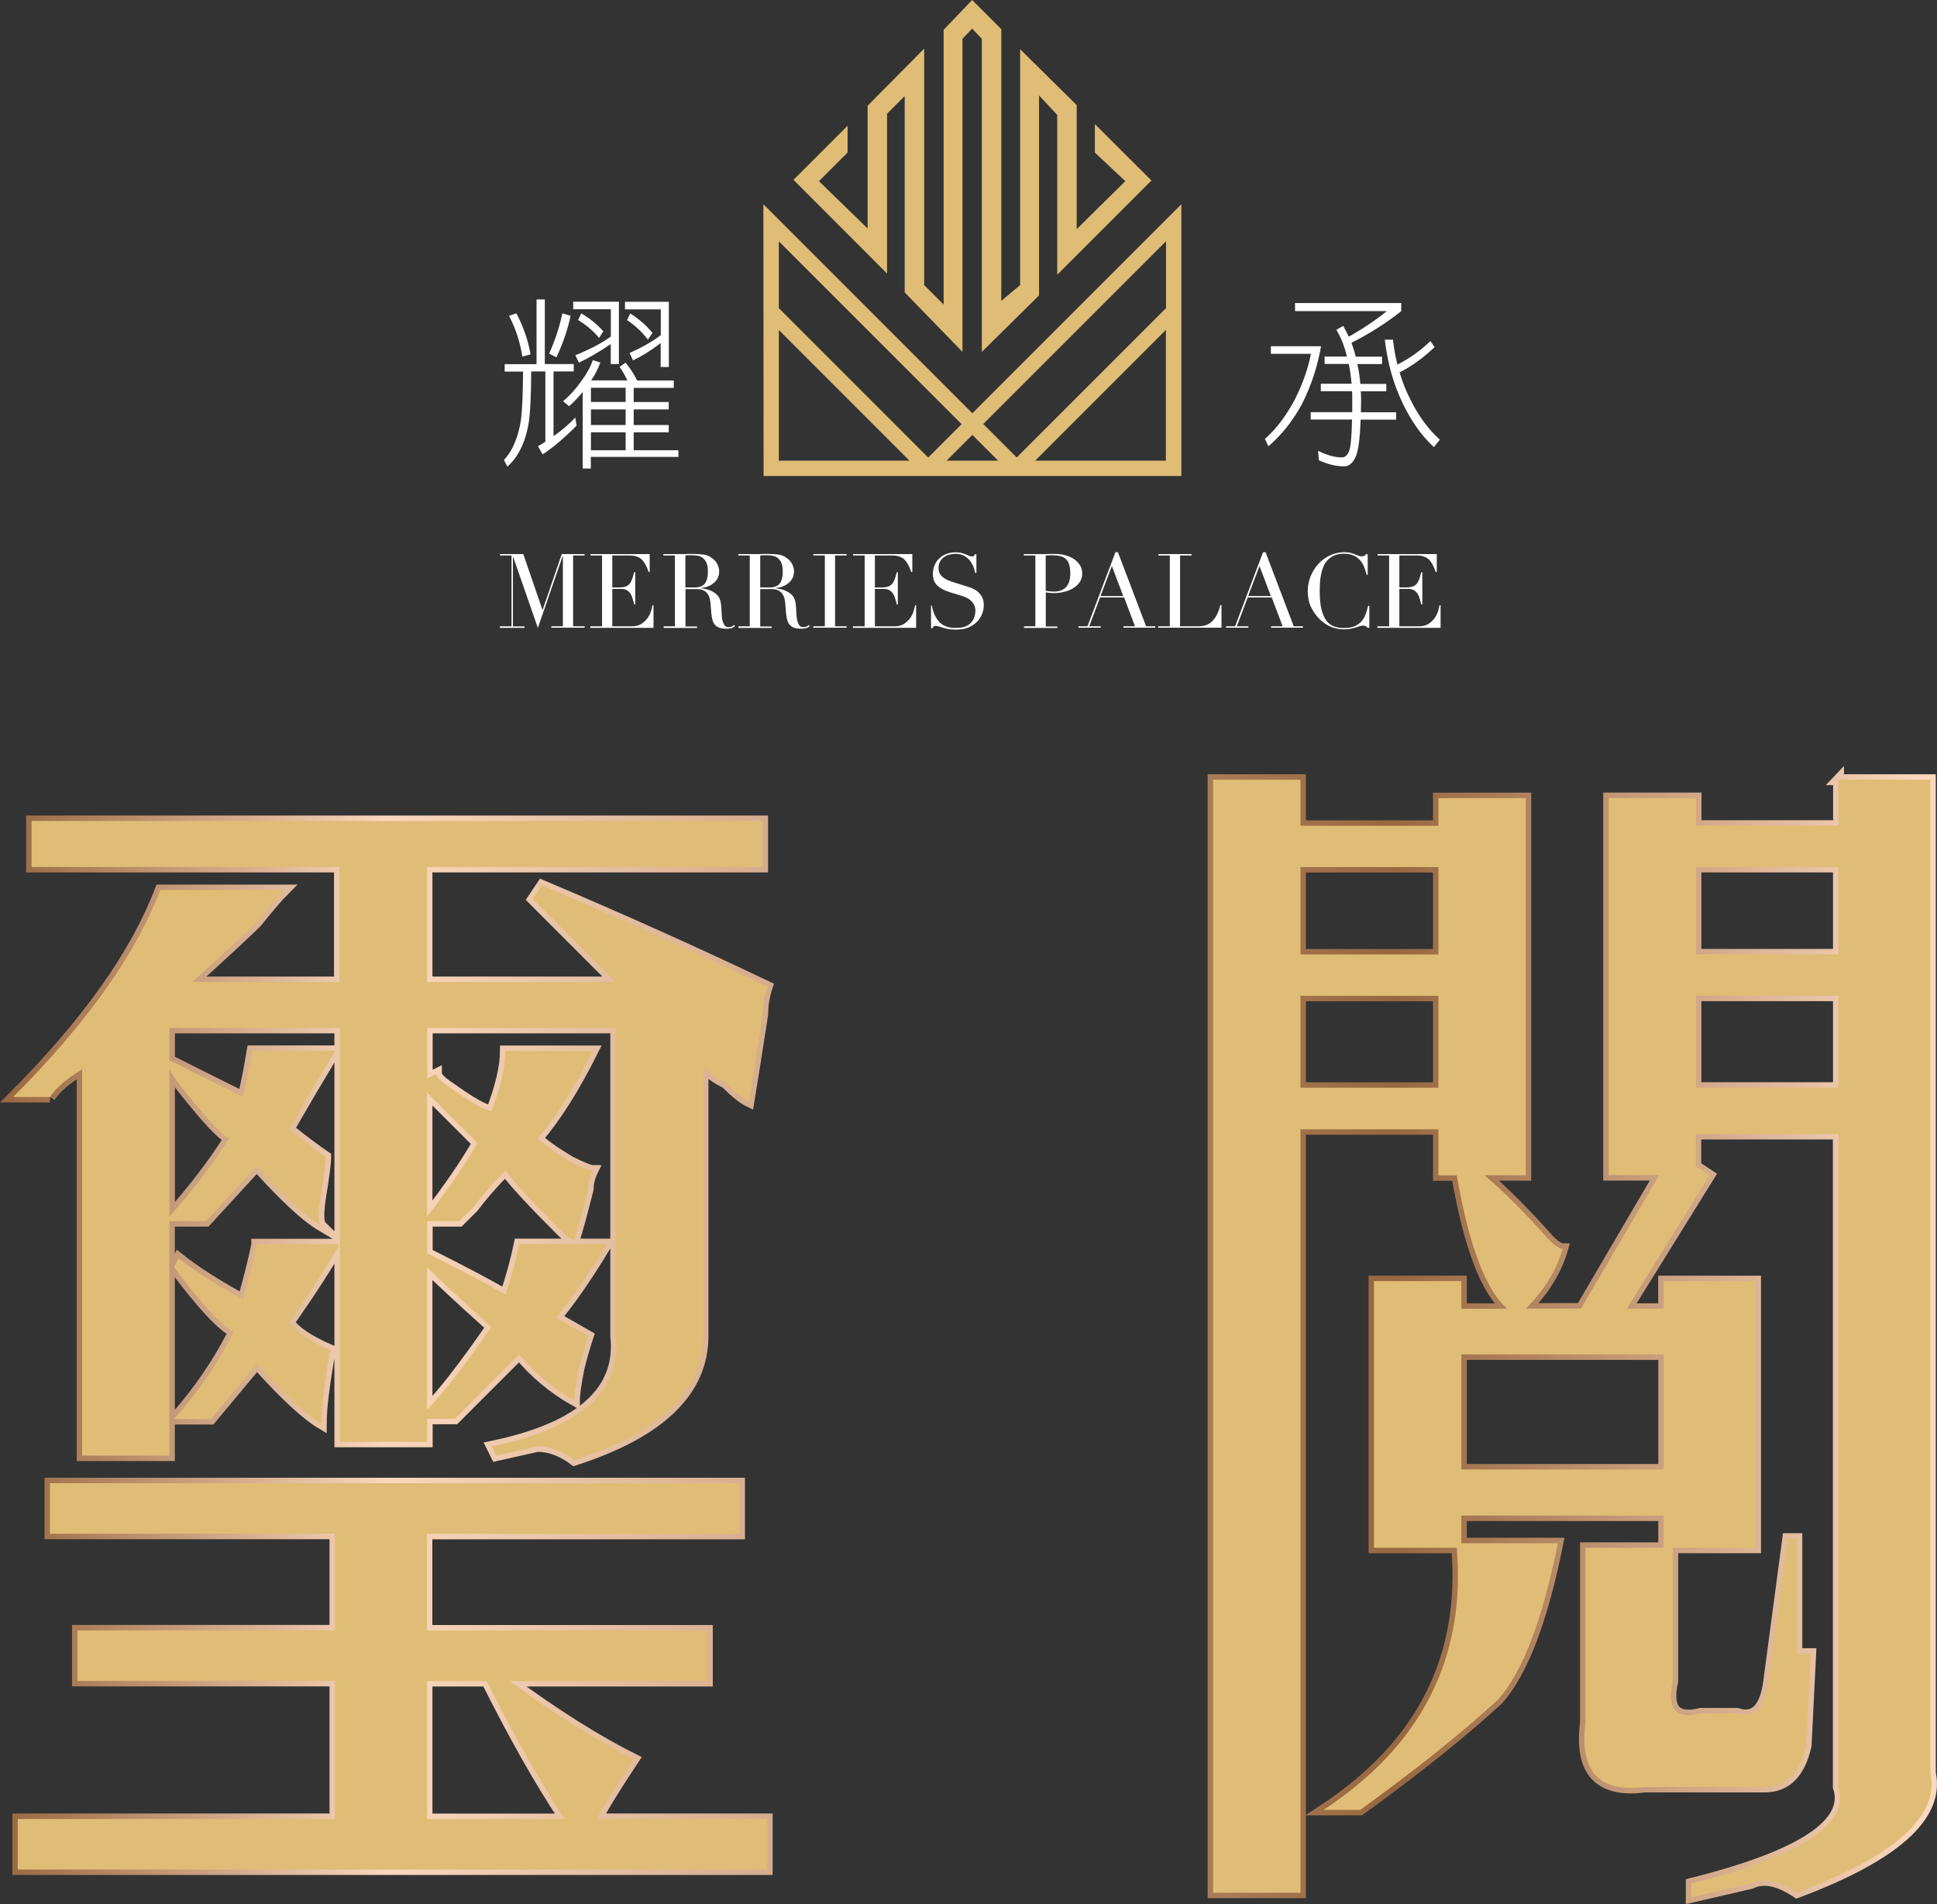 <?xml version="1.0" encoding="UTF-8"?>
<svg id="_圖層_2" data-name="圖層 2" xmlns="http://www.w3.org/2000/svg" xmlns:xlink="http://www.w3.org/1999/xlink" viewBox="0 0 178.05 174.99">
  <rect x="0" y="0" width="178.05" height="174.99" fill="#333333" stroke="none"/>
  <defs>
    <style>
      .cls-1 {
        fill: #fff;
      }

      .cls-2 {
        fill: none;
        stroke: url(#_未命名漸層_48);
        stroke-miterlimit: 10;
      }

      .cls-3 {
        fill: url(#_新增漸層色票_4);
      }

      .cls-4 {
        fill: #e0bd76;
      }
    </style>
    <linearGradient id="_新增漸層色票_4" data-name="新增漸層色票 4" x1="136.88" y1="46.17" x2="41.98" y2="197.18" gradientUnits="userSpaceOnUse">
      <stop offset=".01" stop-color="#fad7bd"/>
      <stop offset=".28" stop-color="#97673f"/>
      <stop offset=".8" stop-color="#fad7bd"/>
      <stop offset="1" stop-color="#97673f"/>
    </linearGradient>
    <linearGradient id="_未命名漸層_48" data-name="未命名漸層 48" x1="0" y1="123.07" x2="178.05" y2="123.07" gradientUnits="userSpaceOnUse">
      <stop offset="0" stop-color="#97673f"/>
      <stop offset=".2" stop-color="#fad7bd"/>
      <stop offset=".72" stop-color="#97673f"/>
      <stop offset=".99" stop-color="#fad7bd"/>
    </linearGradient>
  </defs>
  <g id="_圖層_4" data-name="圖層 4">
    <g>
      <g>
        <g>
          <path class="cls-3" d="M4.59,100.82H1.21c6.76-6.76,11.26-13.1,13.52-19.02h11.41c-.57,.57-1.41,1.55-2.54,2.96-.85,.84-2.82,2.68-5.92,5.49h13.52v-10.57H2.9v-4.23H70.1v4.23h-30.85v10.57h17.33c-2.54-2.54-5.07-5.07-7.61-7.61l.85-1.27c7.32,3.1,14.22,6.2,20.71,9.3-.28,.85-.42,1.69-.42,2.54-.57,3.66-.99,6.34-1.27,8.03-.57-.28-1.27-.85-2.11-1.69-1.13-.56-1.84-1.12-2.11-1.69v24.93c0,5.07-3.95,8.88-11.83,11.41-1.13-.85-2.26-1.27-3.38-1.27l-3.8,.85-.42-.85c8.17-1.69,11.97-5.07,11.41-10.14v-28.32h-17.33v4.65l.85-.42c0,.28,.42,.71,1.27,1.27,1.97,1.41,3.24,2.11,3.8,2.11,.85-2.25,1.27-4.08,1.27-5.49h8.03c-1.69,3.38-3.38,6.06-5.07,8.03,.56,.57,1.55,1.27,2.96,2.11,1.12,.57,1.83,.85,2.11,.85-.28,.57-.42,1.13-.42,1.69-.57,2.26-.99,3.8-1.27,4.65-.28,0-.71-.28-1.27-.85-2.54-2.54-4.23-4.36-5.07-5.49-1.13,1.13-2.11,2.26-2.96,3.38l-1.27,1.27h-2.96v2.96c3.38,1.69,5.77,2.96,7.19,3.8,.56-1.69,.98-3.23,1.27-4.65h8.03c-1.69,2.82-3.24,5.07-4.65,6.76l2.96,1.69c-.28,.85-.57,1.84-.85,2.96-.28,1.41-.42,2.4-.42,2.96-1.97-1.12-3.66-2.54-5.07-4.23-1.97,1.97-3.95,3.95-5.92,5.92h-2.54v2.11h-8.03v-38.04H15.58v2.96c2.25,1.13,4.5,2.26,6.76,3.38,.28-1.12,.56-2.54,.84-4.23h7.61c-1.69,2.82-3.1,5.22-4.23,7.19,1.41,1.13,2.54,1.97,3.38,2.54,0,.57-.15,1.69-.42,3.38-.28,1.69-.28,2.68,0,2.96-1.41-.84-3.38-2.67-5.92-5.49l-4.65,5.07h-3.38v21.55H7.55v-35.5c-1.41,.85-2.4,1.69-2.96,2.54Zm63.39,35.5v4.65h-28.74v8.88h25.78v4.65h-18.17c4.23,3.1,8.03,5.49,11.41,7.18-1.69,2.54-2.82,4.37-3.38,5.49h15.64v4.65H1.63v-4.65H30.79v-12.68H7.12v-4.65H30.79v-8.88H4.59v-4.65h63.39ZM15.58,98.29v13.52c2.25-2.54,4.08-4.93,5.49-7.19-.57-.28-1.55-1.27-2.96-2.96-1.41-1.69-2.26-2.81-2.54-3.38Zm8.03,16.06h7.61c-1.13,1.97-2.68,4.37-4.65,7.19,.56,.84,1.83,1.69,3.8,2.54-.57,3.1-.84,5.36-.84,6.76-1.41-.84-3.38-2.67-5.92-5.49l-4.23,5.07h-3.38c2.25-2.54,4.08-5.21,5.49-8.03-1.13-.56-2.96-2.54-5.49-5.92l.42-.84c1.41,1.13,3.38,2.4,5.92,3.8,.56-1.97,.98-3.66,1.27-5.07Zm15.64-13.95v11.41c1.97-2.54,3.52-4.79,4.65-6.76l-4.65-4.65Zm0,16.06v13.1c1.41-1.41,3.38-3.94,5.92-7.61-2.82-2.54-4.79-4.37-5.92-5.49Zm5.49,38.04h-5.49v12.68h12.68c-2.26-3.38-4.65-7.61-7.19-12.68Zm124.25-82.84h8.45v91.29c.85,3.94-3.24,7.61-12.26,10.99-1.69-1.13-3.1-1.41-4.23-.84l-5.49,1.27v-1.27c10.14-2.54,14.65-5.49,13.52-8.87v-60.01h-13.1v2.96l1.27,.84-7.61,12.26h3.38v-2.54h8.45v24.51h-7.61v12.26c-.57,2.54,.28,3.53,2.54,2.96h3.38c1.69,.57,2.67-.56,2.96-3.38l1.69-12.68h.84v10.57h1.27l-.42,8.45c-.57,2.54-1.83,3.8-3.8,3.8h-10.99c-4.23,.56-6.06-1.41-5.49-5.92v-16.06h7.19v-2.96h-18.6v2.54h8.87c-1.41,7.05-3.24,11.83-5.49,14.37-3.38,3.1-7.61,6.48-12.68,10.14h-3.38c9.01-5.92,13.1-13.95,12.26-24.09h-7.61v-24.51h8.03v2.54h4.23c-1.97-1.69-3.53-5.77-4.65-12.26h-1.69v-4.23h-12.68v70.16h-8.03V71.66h8.03v4.23h12.68v-2.54h8.03v34.66h-3.8c1.69,1.41,3.66,3.38,5.92,5.92,.56,.57,.98,.84,1.27,.84-.57,1.98-1.69,3.8-3.38,5.49h5.07l7.19-12.26h-4.65v-34.66h8.03v2.54h13.1v-4.23Zm-36.77,8.03h-12.68v8.03h12.68v-8.03Zm-12.68,11.83v8.45h12.68v-8.45h-12.68Zm14.79,32.96v10.57h18.6v-10.57h-18.6Zm34.66-44.8h-13.1v8.03h13.1v-8.03Zm-13.1,11.83v8.45h13.1v-8.45h-13.1Z"/>
          <path class="cls-2" d="M4.59,100.82H1.21c6.76-6.76,11.26-13.1,13.52-19.02h11.41c-.57,.57-1.41,1.55-2.54,2.96-.85,.84-2.82,2.68-5.92,5.49h13.52v-10.57H2.9v-4.23H70.1v4.23h-30.85v10.57h17.33c-2.54-2.54-5.07-5.07-7.61-7.61l.85-1.27c7.32,3.1,14.22,6.2,20.71,9.3-.28,.85-.42,1.69-.42,2.54-.57,3.66-.99,6.34-1.27,8.03-.57-.28-1.27-.85-2.11-1.69-1.13-.56-1.84-1.12-2.11-1.69v24.93c0,5.07-3.95,8.88-11.83,11.41-1.13-.85-2.26-1.27-3.38-1.27l-3.8,.85-.42-.85c8.17-1.69,11.97-5.07,11.41-10.14v-28.32h-17.33v4.65l.85-.42c0,.28,.42,.71,1.27,1.27,1.97,1.41,3.24,2.11,3.8,2.11,.85-2.25,1.27-4.08,1.27-5.49h8.03c-1.69,3.38-3.38,6.06-5.07,8.03,.56,.57,1.55,1.27,2.96,2.11,1.12,.57,1.83,.85,2.11,.85-.28,.57-.42,1.13-.42,1.69-.57,2.26-.99,3.8-1.27,4.65-.28,0-.71-.28-1.27-.85-2.54-2.54-4.23-4.36-5.07-5.49-1.13,1.13-2.11,2.26-2.96,3.38l-1.27,1.27h-2.96v2.96c3.38,1.69,5.77,2.96,7.19,3.8,.56-1.69,.98-3.23,1.27-4.65h8.03c-1.69,2.82-3.24,5.07-4.65,6.76l2.96,1.69c-.28,.85-.57,1.84-.85,2.96-.28,1.41-.42,2.4-.42,2.96-1.97-1.12-3.66-2.54-5.07-4.23-1.97,1.97-3.95,3.95-5.92,5.92h-2.54v2.11h-8.03v-38.04H15.58v2.96c2.25,1.13,4.5,2.26,6.76,3.38,.28-1.12,.56-2.54,.84-4.23h7.61c-1.69,2.82-3.1,5.22-4.23,7.19,1.41,1.13,2.54,1.97,3.38,2.54,0,.57-.15,1.69-.42,3.38-.28,1.69-.28,2.68,0,2.96-1.41-.84-3.38-2.67-5.92-5.49l-4.65,5.07h-3.38v21.55H7.55v-35.5c-1.41,.85-2.4,1.69-2.96,2.54Zm63.39,35.5v4.65h-28.74v8.88h25.78v4.65h-18.17c4.23,3.1,8.03,5.49,11.41,7.18-1.69,2.54-2.82,4.37-3.38,5.49h15.64v4.65H1.63v-4.65H30.79v-12.68H7.12v-4.65H30.79v-8.88H4.59v-4.65h63.39ZM15.58,98.29v13.52c2.25-2.54,4.08-4.93,5.49-7.19-.57-.28-1.55-1.27-2.96-2.96-1.41-1.69-2.26-2.81-2.54-3.38Zm8.03,16.06h7.61c-1.13,1.97-2.68,4.37-4.65,7.19,.56,.84,1.83,1.69,3.8,2.54-.57,3.1-.84,5.36-.84,6.76-1.41-.84-3.38-2.67-5.92-5.49l-4.23,5.07h-3.38c2.25-2.54,4.08-5.21,5.49-8.03-1.13-.56-2.96-2.54-5.49-5.92l.42-.84c1.41,1.13,3.38,2.4,5.92,3.8,.56-1.97,.98-3.66,1.27-5.07Zm15.64-13.95v11.41c1.97-2.54,3.52-4.79,4.65-6.76l-4.65-4.65Zm0,16.06v13.1c1.41-1.41,3.38-3.94,5.92-7.61-2.82-2.54-4.79-4.37-5.92-5.49Zm5.49,38.04h-5.49v12.68h12.68c-2.26-3.38-4.65-7.61-7.19-12.68Zm124.25-82.84h8.45v91.29c.85,3.94-3.24,7.61-12.26,10.99-1.69-1.13-3.1-1.41-4.23-.84l-5.49,1.27v-1.27c10.14-2.54,14.65-5.49,13.52-8.87v-60.01h-13.1v2.96l1.27,.84-7.61,12.26h3.38v-2.54h8.45v24.51h-7.61v12.26c-.57,2.54,.28,3.53,2.54,2.96h3.38c1.69,.57,2.67-.56,2.96-3.38l1.69-12.68h.84v10.57h1.27l-.42,8.45c-.57,2.54-1.83,3.8-3.8,3.8h-10.99c-4.23,.56-6.06-1.41-5.49-5.92v-16.06h7.19v-2.96h-18.6v2.54h8.87c-1.41,7.05-3.24,11.83-5.49,14.37-3.38,3.1-7.61,6.48-12.68,10.14h-3.38c9.01-5.92,13.1-13.95,12.26-24.09h-7.61v-24.51h8.03v2.54h4.23c-1.97-1.69-3.53-5.77-4.65-12.26h-1.69v-4.23h-12.68v70.16h-8.03V71.66h8.03v4.23h12.68v-2.54h8.03v34.66h-3.8c1.69,1.41,3.66,3.38,5.92,5.92,.56,.57,.98,.84,1.27,.84-.57,1.98-1.69,3.8-3.38,5.49h5.07l7.19-12.26h-4.65v-34.66h8.03v2.54h13.1v-4.23Zm-36.77,8.03h-12.68v8.03h12.68v-8.03Zm-12.68,11.83v8.45h12.68v-8.45h-12.68Zm14.79,32.96v10.57h18.6v-10.57h-18.6Zm34.66-44.8h-13.1v8.03h13.1v-8.03Zm-13.1,11.83v8.45h13.1v-8.45h-13.1Z"/>
        </g>
        <path class="cls-4" d="M4.59,100.82H1.21c6.76-6.76,11.26-13.1,13.52-19.02h11.41c-.57,.57-1.41,1.55-2.54,2.96-.85,.84-2.82,2.68-5.92,5.49h13.52v-10.57H2.9v-4.23H70.1v4.23h-30.85v10.57h17.33c-2.54-2.54-5.07-5.07-7.61-7.61l.85-1.27c7.32,3.1,14.22,6.2,20.71,9.3-.28,.85-.42,1.69-.42,2.54-.57,3.66-.99,6.34-1.27,8.03-.57-.28-1.27-.85-2.11-1.69-1.13-.56-1.84-1.12-2.11-1.69v24.93c0,5.07-3.95,8.88-11.83,11.41-1.13-.85-2.26-1.27-3.38-1.27l-3.8,.85-.42-.85c8.17-1.69,11.97-5.07,11.41-10.14v-28.32h-17.33v4.65l.85-.42c0,.28,.42,.71,1.27,1.27,1.97,1.41,3.24,2.11,3.8,2.11,.85-2.25,1.27-4.08,1.27-5.49h8.03c-1.69,3.38-3.38,6.06-5.07,8.03,.56,.57,1.55,1.27,2.96,2.11,1.12,.57,1.83,.85,2.11,.85-.28,.57-.42,1.13-.42,1.69-.57,2.26-.99,3.8-1.27,4.65-.28,0-.71-.28-1.27-.85-2.54-2.54-4.23-4.36-5.07-5.49-1.13,1.13-2.11,2.26-2.96,3.38l-1.27,1.27h-2.96v2.96c3.38,1.69,5.77,2.96,7.19,3.8,.56-1.69,.98-3.23,1.27-4.65h8.03c-1.69,2.82-3.24,5.07-4.65,6.76l2.96,1.69c-.28,.85-.57,1.84-.85,2.96-.28,1.41-.42,2.4-.42,2.96-1.97-1.12-3.66-2.54-5.07-4.23-1.97,1.97-3.95,3.95-5.92,5.92h-2.54v2.11h-8.03v-38.04H15.58v2.96c2.25,1.13,4.5,2.26,6.76,3.38,.28-1.12,.56-2.54,.84-4.23h7.61c-1.69,2.82-3.1,5.22-4.23,7.19,1.41,1.13,2.54,1.97,3.38,2.54,0,.57-.15,1.69-.42,3.38-.28,1.69-.28,2.68,0,2.96-1.41-.84-3.38-2.67-5.92-5.49l-4.65,5.07h-3.38v21.55H7.55v-35.5c-1.41,.85-2.4,1.69-2.96,2.54Zm63.39,35.5v4.65h-28.74v8.88h25.78v4.65h-18.17c4.23,3.1,8.03,5.49,11.41,7.18-1.69,2.54-2.82,4.37-3.38,5.49h15.64v4.65H1.63v-4.65H30.79v-12.68H7.12v-4.65H30.79v-8.88H4.59v-4.65h63.39ZM15.58,98.29v13.52c2.25-2.54,4.08-4.93,5.49-7.19-.57-.28-1.55-1.27-2.96-2.96-1.41-1.69-2.26-2.81-2.54-3.38Zm8.03,16.06h7.61c-1.13,1.97-2.68,4.37-4.65,7.19,.56,.84,1.83,1.69,3.8,2.54-.57,3.1-.84,5.36-.84,6.76-1.41-.84-3.38-2.67-5.92-5.49l-4.23,5.07h-3.38c2.25-2.54,4.08-5.21,5.49-8.03-1.13-.56-2.96-2.54-5.49-5.92l.42-.84c1.41,1.13,3.38,2.4,5.92,3.8,.56-1.97,.98-3.66,1.27-5.07Zm15.64-13.95v11.41c1.97-2.54,3.52-4.79,4.65-6.76l-4.65-4.65Zm0,16.06v13.1c1.41-1.41,3.38-3.94,5.92-7.61-2.82-2.54-4.79-4.37-5.92-5.49Zm5.49,38.04h-5.49v12.68h12.68c-2.26-3.38-4.65-7.61-7.19-12.68Zm124.25-82.84h8.45v91.29c.85,3.94-3.24,7.61-12.26,10.99-1.69-1.13-3.1-1.41-4.23-.84l-5.49,1.27v-1.27c10.14-2.54,14.65-5.49,13.52-8.87v-60.01h-13.1v2.96l1.27,.84-7.61,12.26h3.38v-2.54h8.45v24.51h-7.61v12.26c-.57,2.54,.28,3.53,2.54,2.96h3.38c1.69,.57,2.67-.56,2.96-3.38l1.69-12.68h.84v10.57h1.27l-.42,8.45c-.57,2.54-1.83,3.8-3.8,3.8h-10.99c-4.23,.56-6.06-1.41-5.49-5.92v-16.06h7.19v-2.96h-18.6v2.54h8.87c-1.41,7.05-3.24,11.83-5.49,14.37-3.38,3.1-7.61,6.48-12.68,10.14h-3.38c9.01-5.92,13.1-13.95,12.26-24.09h-7.61v-24.51h8.03v2.54h4.23c-1.97-1.69-3.53-5.77-4.65-12.26h-1.69v-4.23h-12.68v70.16h-8.03V71.66h8.03v4.23h12.68v-2.54h8.03v34.66h-3.8c1.69,1.41,3.66,3.38,5.92,5.92,.56,.57,.98,.84,1.27,.84-.57,1.98-1.69,3.8-3.38,5.49h5.07l7.19-12.26h-4.65v-34.66h8.03v2.54h13.1v-4.23Zm-36.77,8.03h-12.68v8.03h12.68v-8.03Zm-12.68,11.83v8.45h12.68v-8.45h-12.68Zm14.79,32.96v10.57h18.6v-10.57h-18.6Zm34.66-44.8h-13.1v8.03h13.1v-8.03Zm-13.1,11.83v8.45h13.1v-8.45h-13.1Z"/>
      </g>
      <g>
        <polygon class="cls-4" points="77.91 11.56 77.91 14.02 75.28 16.65 79.75 21 79.75 9.72 84.95 4.47 84.95 26.2 86.74 27.99 86.74 2.74 89.36 0 92.04 2.68 92.04 27.65 93.77 26.2 93.77 4.52 98.97 9.66 98.97 21.06 103.44 16.65 100.64 14.02 100.64 11.4 105.84 16.59 97.18 25.25 97.18 10.56 95.51 8.77 95.51 27.15 90.25 32.34 90.25 3.57 89.36 2.63 88.47 3.57 88.47 32.34 83.16 26.87 83.16 8.83 81.54 10.45 81.54 25.14 72.94 16.53 77.91 11.56"/>
        <path class="cls-4" d="M70.19,43.75l-.02-24.98,19.21,19.21,19.21-19.21v24.98h-38.39Zm24.96-1.41h12.02v-12.02l-12.02,12.02Zm-8.14,0h4.74l-2.37-2.37-2.37,2.37Zm-15.41,0h12l-12.01-12.01v12.01Zm18.79-3.37l3.07,3.07,13.72-13.72v-6.15l-16.8,16.8Zm-18.79-10.64l13.72,13.72,3.07-3.07-16.8-16.8v6.15Z"/>
      </g>
      <g>
        <path class="cls-1" d="M45.96,57.56h1.06v-6.51h-1.06v-.13h2.14l1.76,5.12h.02l1.76-5.12h2.1v.13h-1.06v6.51h1.06v.13h-3.06v-.13h1.06v-6.45h-.02l-2.28,6.6-2.27-6.53h-.02v6.39h1.06v.13h-2.26v-.13Z"/>
        <path class="cls-1" d="M54.28,57.56h1.06v-6.51h-1.06v-.13h5.44v1.65h-.1c-.08-.25-.17-.46-.27-.65-.1-.19-.21-.35-.34-.48-.13-.13-.29-.23-.48-.29-.18-.06-.41-.1-.67-.1h-1.58v2.94h.62c.21,0,.39-.02,.53-.06,.15-.04,.27-.11,.38-.21,.11-.1,.19-.25,.27-.43,.07-.18,.14-.41,.21-.7h.1v2.96h-.1c-.04-.18-.09-.36-.14-.53-.05-.17-.11-.32-.2-.46-.09-.13-.2-.24-.34-.32-.14-.08-.33-.12-.56-.12h-.77v3.44h1.8c.35,0,.64-.07,.87-.22,.23-.15,.42-.33,.57-.53,.15-.21,.25-.42,.32-.64,.07-.22,.11-.41,.13-.55h.1v2.08h-5.81v-.13Z"/>
        <path class="cls-1" d="M60.98,57.56h1.06v-6.51h-1.06v-.13h1.81c.08,0,.15,0,.23,0,.08,0,.15,0,.23-.01,.08,0,.15,0,.23,0,.08,0,.15,0,.23,0,.37,0,.7,.02,.99,.06,.29,.04,.55,.16,.8,.36,.22,.17,.38,.37,.47,.58,.09,.22,.14,.42,.14,.61,0,.1-.02,.22-.05,.37-.04,.15-.11,.3-.23,.46-.12,.16-.29,.3-.51,.43-.22,.13-.52,.22-.88,.26v.02c.1,.01,.24,.04,.41,.07,.17,.04,.35,.09,.53,.18,.18,.08,.35,.19,.5,.33,.15,.14,.26,.31,.32,.53,.04,.13,.07,.27,.08,.43,.02,.16,.03,.33,.04,.5,0,.17,.02,.34,.03,.49,.01,.16,.03,.29,.05,.4,.04,.17,.1,.31,.18,.45,.08,.13,.22,.2,.4,.2,.08,0,.17-.02,.26-.05,.09-.03,.17-.08,.24-.15l.09,.1s-.07,.05-.11,.08c-.04,.03-.09,.06-.16,.08-.06,.03-.14,.05-.23,.06-.09,.02-.2,.02-.34,.02-.25,0-.46-.03-.63-.1-.17-.06-.3-.16-.4-.28-.1-.12-.18-.28-.22-.46-.05-.18-.08-.39-.1-.63l-.07-.87c-.03-.32-.09-.56-.19-.74-.1-.18-.22-.31-.36-.39-.14-.08-.28-.13-.42-.15-.15-.02-.27-.02-.38-.02h-.95v3.44h1.06v.13h-3.06v-.13Zm2.01-3.57h.88c.18,0,.34-.02,.49-.07,.15-.04,.27-.12,.38-.23,.1-.11,.19-.26,.24-.45,.06-.19,.09-.43,.09-.72,0-.33-.04-.59-.13-.79-.09-.2-.2-.35-.33-.45-.14-.1-.29-.17-.46-.2-.17-.03-.33-.05-.5-.05-.11,0-.23,0-.35,0-.12,0-.22,.01-.3,.02v2.94Z"/>
        <path class="cls-1" d="M67.86,57.56h1.06v-6.51h-1.06v-.13h1.81c.08,0,.15,0,.23,0,.08,0,.15,0,.23-.01,.08,0,.15,0,.23,0,.08,0,.15,0,.23,0,.37,0,.7,.02,.99,.06,.29,.04,.55,.16,.8,.36,.22,.17,.38,.37,.47,.58,.09,.22,.14,.42,.14,.61,0,.1-.02,.22-.05,.37-.04,.15-.11,.3-.23,.46-.12,.16-.29,.3-.51,.43-.22,.13-.52,.22-.89,.26v.02c.1,.01,.24,.04,.41,.07,.17,.04,.35,.09,.53,.18,.18,.08,.35,.19,.5,.33,.15,.14,.26,.31,.32,.53,.04,.13,.07,.27,.08,.43,.02,.16,.03,.33,.04,.5,0,.17,.02,.34,.03,.49,.01,.16,.03,.29,.05,.4,.04,.17,.1,.31,.18,.45,.08,.13,.22,.2,.4,.2,.08,0,.17-.02,.26-.05,.09-.03,.17-.08,.24-.15l.09,.1s-.07,.05-.11,.08c-.04,.03-.09,.06-.16,.08-.06,.03-.14,.05-.23,.06-.09,.02-.2,.02-.34,.02-.25,0-.46-.03-.63-.1-.17-.06-.3-.16-.4-.28-.1-.12-.18-.28-.22-.46-.05-.18-.08-.39-.1-.63l-.07-.87c-.03-.32-.09-.56-.19-.74-.1-.18-.22-.31-.36-.39-.14-.08-.28-.13-.42-.15-.15-.02-.27-.02-.38-.02h-.95v3.44h1.06v.13h-3.06v-.13Zm2.01-3.57h.88c.18,0,.34-.02,.49-.07,.15-.04,.27-.12,.38-.23,.1-.11,.19-.26,.24-.45,.06-.19,.09-.43,.09-.72,0-.33-.04-.59-.13-.79-.09-.2-.2-.35-.33-.45-.14-.1-.29-.17-.46-.2-.17-.03-.33-.05-.5-.05-.11,0-.23,0-.35,0-.12,0-.22,.01-.3,.02v2.94Z"/>
        <path class="cls-1" d="M74.76,57.56h1.06v-6.51h-1.06v-.13h3.06v.13h-1.06v6.51h1.06v.13h-3.06v-.13Z"/>
        <path class="cls-1" d="M78.42,57.56h1.06v-6.51h-1.06v-.13h5.44v1.65h-.1c-.08-.25-.17-.46-.27-.65-.1-.19-.21-.35-.34-.48-.13-.13-.29-.23-.48-.29-.18-.06-.41-.1-.67-.1h-1.58v2.94h.62c.21,0,.39-.02,.53-.06,.15-.04,.27-.11,.38-.21,.11-.1,.19-.25,.27-.43,.07-.18,.14-.41,.21-.7h.1v2.96h-.1c-.04-.18-.09-.36-.14-.53-.05-.17-.11-.32-.2-.46-.09-.13-.2-.24-.34-.32-.14-.08-.33-.12-.56-.12h-.77v3.44h1.8c.35,0,.64-.07,.87-.22,.23-.15,.42-.33,.57-.53,.15-.21,.25-.42,.32-.64,.07-.22,.11-.41,.13-.55h.1v2.08h-5.81v-.13Z"/>
        <path class="cls-1" d="M85.55,55.65h.1c.07,.34,.16,.63,.27,.87,.11,.23,.23,.43,.37,.58,.13,.15,.27,.27,.42,.35,.15,.08,.29,.14,.44,.18,.15,.04,.29,.06,.43,.07,.14,0,.27,0,.39,0,.34,0,.61-.05,.83-.15,.22-.1,.39-.23,.51-.39,.13-.16,.22-.32,.27-.5,.05-.18,.08-.35,.08-.5,0-.22-.04-.41-.12-.57-.08-.16-.19-.29-.31-.4s-.27-.2-.41-.27c-.15-.07-.29-.12-.42-.16l-1.09-.33c-.51-.16-.9-.37-1.17-.63-.26-.26-.39-.61-.39-1.05,0-.29,.05-.55,.15-.79,.1-.24,.24-.46,.43-.63,.18-.18,.4-.32,.66-.42,.26-.1,.54-.15,.84-.15,.22,0,.41,.02,.56,.06,.15,.04,.28,.08,.39,.13,.11,.05,.2,.09,.29,.13,.09,.04,.17,.06,.26,.06,.08,0,.14-.01,.17-.03,.03-.02,.07-.08,.12-.17h.13v1.72h-.11c-.04-.23-.1-.45-.2-.66s-.21-.4-.36-.56c-.15-.16-.32-.29-.53-.39-.21-.1-.45-.15-.72-.15-.15,0-.32,.02-.5,.06-.18,.04-.36,.11-.51,.21-.16,.1-.29,.23-.39,.4s-.16,.37-.16,.63c0,.2,.04,.38,.12,.52s.19,.26,.32,.36c.13,.1,.28,.18,.44,.25,.16,.07,.33,.13,.49,.18l1.15,.36c.12,.04,.27,.09,.46,.15,.18,.06,.36,.16,.54,.29,.18,.13,.32,.29,.45,.5,.12,.21,.19,.48,.19,.8,0,.3-.06,.58-.17,.85-.11,.27-.27,.51-.48,.71-.21,.21-.46,.37-.76,.5-.3,.12-.63,.19-1.01,.19-.13,0-.25,0-.35,0-.1,0-.2-.01-.29-.02-.09-.01-.18-.03-.27-.04-.09-.02-.19-.04-.3-.07-.13-.04-.26-.08-.41-.13-.15-.05-.27-.08-.38-.08-.1,0-.16,.02-.2,.06-.03,.04-.06,.09-.09,.15h-.14v-2.05Z"/>
        <path class="cls-1" d="M94.11,57.56h1.06v-6.51h-1.06v-.13h1.79c.09,0,.18,0,.27,0,.09,0,.18,0,.27-.01,.09,0,.18,0,.26,0,.09,0,.17,0,.26,0,.36,0,.7,.04,1,.13,.31,.09,.58,.21,.8,.37,.22,.16,.4,.35,.53,.57,.13,.22,.19,.47,.19,.74s-.07,.54-.22,.76c-.15,.22-.34,.41-.58,.56-.24,.15-.52,.27-.84,.35-.32,.08-.66,.12-1,.12-.09,0-.2,0-.34-.02-.14-.02-.26-.03-.37-.05v3.14h1.06v.13h-3.06v-.13Zm2.01-3.27c.13,.03,.26,.04,.4,.06,.14,.01,.26,.02,.37,.02,.47,0,.84-.14,1.1-.41s.39-.69,.39-1.25c0-.32-.03-.59-.1-.81-.06-.22-.16-.39-.3-.52-.14-.13-.31-.22-.53-.27-.22-.05-.48-.08-.78-.08-.12,0-.23,0-.33,.01-.1,0-.17,.01-.22,.02v3.24Z"/>
        <path class="cls-1" d="M99.12,57.56h.84l2.57-6.81h.23l2.59,6.81h.85v.13h-2.93v-.13h1.06l-1-2.65h-2.21l-1,2.65h1.06v.13h-2.05v-.13Zm3.09-5.55l-1.05,2.77h2.09l-1.05-2.77Z"/>
        <path class="cls-1" d="M106.47,57.56h1.06v-6.51h-1.06v-.13h3.06v.13h-1.06v6.51h1.7c.56,0,1-.17,1.31-.52,.32-.35,.55-.82,.69-1.43h.11v2.08h-5.82v-.13Z"/>
        <path class="cls-1" d="M112.69,57.56h.84l2.57-6.81h.23l2.59,6.81h.85v.13h-2.93v-.13h1.06l-1-2.65h-2.21l-1,2.65h1.06v.13h-2.05v-.13Zm3.09-5.55l-1.05,2.77h2.09l-1.05-2.77Z"/>
        <path class="cls-1" d="M125.86,57.7h-.14c-.04-.05-.1-.1-.15-.14-.06-.04-.15-.06-.27-.06-.1,0-.2,.02-.31,.05-.11,.04-.24,.07-.38,.12-.14,.04-.3,.08-.48,.12-.18,.04-.37,.05-.59,.05-.4,0-.79-.07-1.17-.22-.38-.15-.73-.38-1.07-.71-.31-.31-.57-.68-.78-1.1-.21-.42-.31-.92-.31-1.48,0-.48,.09-.93,.26-1.36,.17-.43,.41-.81,.71-1.14,.3-.33,.66-.59,1.08-.79,.41-.19,.86-.29,1.35-.29,.2,0,.37,.02,.52,.06,.15,.04,.29,.08,.41,.13s.23,.09,.33,.13c.1,.04,.2,.06,.29,.06,.13,0,.22-.02,.27-.06,.05-.04,.1-.09,.15-.14h.14v1.9h-.1c-.06-.24-.13-.48-.22-.71-.09-.23-.21-.44-.37-.62-.16-.18-.36-.33-.6-.44-.24-.11-.55-.17-.91-.17-.34,0-.62,.05-.87,.16-.24,.11-.44,.25-.61,.42-.17,.18-.3,.38-.39,.61-.1,.23-.17,.48-.22,.73-.05,.26-.08,.52-.1,.78-.02,.26-.02,.51-.02,.75,0,.67,.05,1.22,.16,1.66,.11,.44,.26,.78,.45,1.04,.19,.25,.43,.43,.7,.53,.27,.1,.57,.15,.9,.15,.43,0,.77-.06,1.03-.18s.47-.28,.63-.47c.16-.19,.28-.41,.36-.66,.08-.24,.16-.49,.22-.73h.11v2.03Z"/>
        <path class="cls-1" d="M126.63,57.56h1.06v-6.51h-1.06v-.13h5.44v1.65h-.1c-.08-.25-.17-.46-.27-.65-.1-.19-.21-.35-.34-.48-.13-.13-.29-.23-.48-.29-.18-.06-.41-.1-.67-.1h-1.58v2.94h.62c.21,0,.39-.02,.53-.06,.15-.04,.27-.11,.38-.21,.11-.1,.19-.25,.27-.43,.07-.18,.14-.41,.21-.7h.1v2.96h-.1c-.04-.18-.09-.36-.14-.53-.05-.17-.11-.32-.2-.46-.09-.13-.2-.24-.34-.32-.14-.08-.33-.12-.56-.12h-.77v3.44h1.8c.35,0,.64-.07,.87-.22,.23-.15,.42-.33,.57-.53,.15-.21,.25-.42,.32-.64,.07-.22,.11-.41,.13-.55h.1v2.08h-5.81v-.13Z"/>
      </g>
      <g>
        <path class="cls-1" d="M49.33,27.52h.75v5.94h2.66v.68h-1.86v5.95c.8-.56,1.46-1.13,2-1.72l.12,.75c-1.17,1.17-2.21,2.05-3.12,2.64l-.43-.75c.25-.14,.48-.27,.68-.41v-6.46h-1.3c-.01,2.24-.09,3.83-.24,4.78-.15,.88-.38,1.63-.7,2.27-.32,.67-.73,1.23-1.25,1.69l-.32-.61c.41-.43,.74-.95,.99-1.57,.26-.59,.45-1.3,.58-2.12,.11-.87,.18-2.35,.19-4.43h-1.69v-.68h2.93v-5.94Zm-1.86,1.28c.65,1.24,1.08,2.5,1.3,3.77l-.75,.2c-.22-1.35-.63-2.6-1.23-3.75l.68-.22Zm4.23,0l.75,.22c-.26,1.24-.69,2.51-1.3,3.82l-.67-.34c.57-1.3,.97-2.53,1.21-3.7Zm2.8,4.3l.68,.22c-.2,.57-.48,1.11-.84,1.64h3.33c-.21-.43-.44-.85-.72-1.24l.55-.39c.4,.48,.76,1.02,1.07,1.64h3.36v.68h-3.68v1.3h3.22v.68h-3.22v1.43h3.22v.67h-3.22v1.65h4.11v.61h-8.05v1.07h-.75v-7.03c-.4,.49-.81,.92-1.25,1.3l-.55-.46c.64-.53,1.19-1.15,1.67-1.84,.5-.67,.85-1.31,1.06-1.93Zm-1.82-5.37h4.21v5.73h-.75v-1.84c-1.09,.74-2.07,1.31-2.93,1.71l-.32-.68c1.35-.55,2.44-1.12,3.26-1.72v-2.51h-3.46v-.68Zm.75,1.07c.8,.47,1.47,1.02,2.03,1.65l-.39,.61c-.52-.63-1.17-1.18-1.93-1.65l.29-.61Zm4.08,8.14v-1.3h-3.19v1.3h3.19Zm0,2.12v-1.43h-3.19v1.43h3.19Zm-3.19,2.32h3.19v-1.65h-3.19v1.65Zm3.12-13.64h4.04v5.99h-.75v-2.2c-.93,.71-1.78,1.23-2.54,1.59l-.32-.68c1.17-.52,2.13-1.07,2.87-1.64v-2.37h-3.29v-.68Zm.49,1.07c.8,.5,1.48,1.1,2.05,1.79l-.43,.61c-.51-.68-1.15-1.28-1.91-1.79l.29-.61Z"/>
        <path class="cls-1" d="M116.81,31.82h4.62c-.31,1.83-.89,3.59-1.74,5.29-.85,1.57-1.89,2.87-3.1,3.91l-.32-.68c1.06-.93,1.98-2.16,2.78-3.68,.72-1.44,1.2-2.83,1.45-4.14h-3.68v-.68Zm2.25-3.97h9.74v.75c-1.41,1.11-2.93,2.08-4.57,2.9,.16,.43,.29,.86,.39,1.28h2.42v.68h-2.27c.14,.64,.23,1.25,.27,1.82h2.39v.68h-2.34c.01,.25,.02,.48,.02,.68,0,.44,0,.86-.02,1.25h3.24v.68h-3.26c-.06,1.68-.2,2.8-.43,3.34-.26,.64-.63,.95-1.09,.95-.74,0-1.51-.19-2.32-.56l-.07-.87c.82,.41,1.55,.61,2.18,.61,.28,0,.5-.18,.65-.53,.16-.34,.26-1.32,.29-2.95h-3.8v-.68h3.82v-1.25c0-.24,0-.47-.02-.68h-2.87v-.68h2.83c-.06-.66-.14-1.27-.26-1.82h-2.22v-.68h2.05c-.22-.93-.54-1.75-.97-2.46l.63-.36c.18,.33,.35,.66,.51,.99,1.31-.73,2.47-1.51,3.5-2.35h-8.44v-.75Zm12.42,3.5l.39,.55c-1.05,1-2.12,1.77-3.22,2.32,.27,.91,.6,1.74,.99,2.49,.73,1.49,1.63,2.72,2.71,3.7l-.55,.68c-1.14-1.06-2.09-2.4-2.87-4.04-.83-1.71-1.38-3.65-1.64-5.83h.75c.09,.81,.23,1.57,.41,2.29,1.1-.56,2.11-1.27,3.02-2.15Z"/>
      </g>
    </g>
  </g>
</svg>